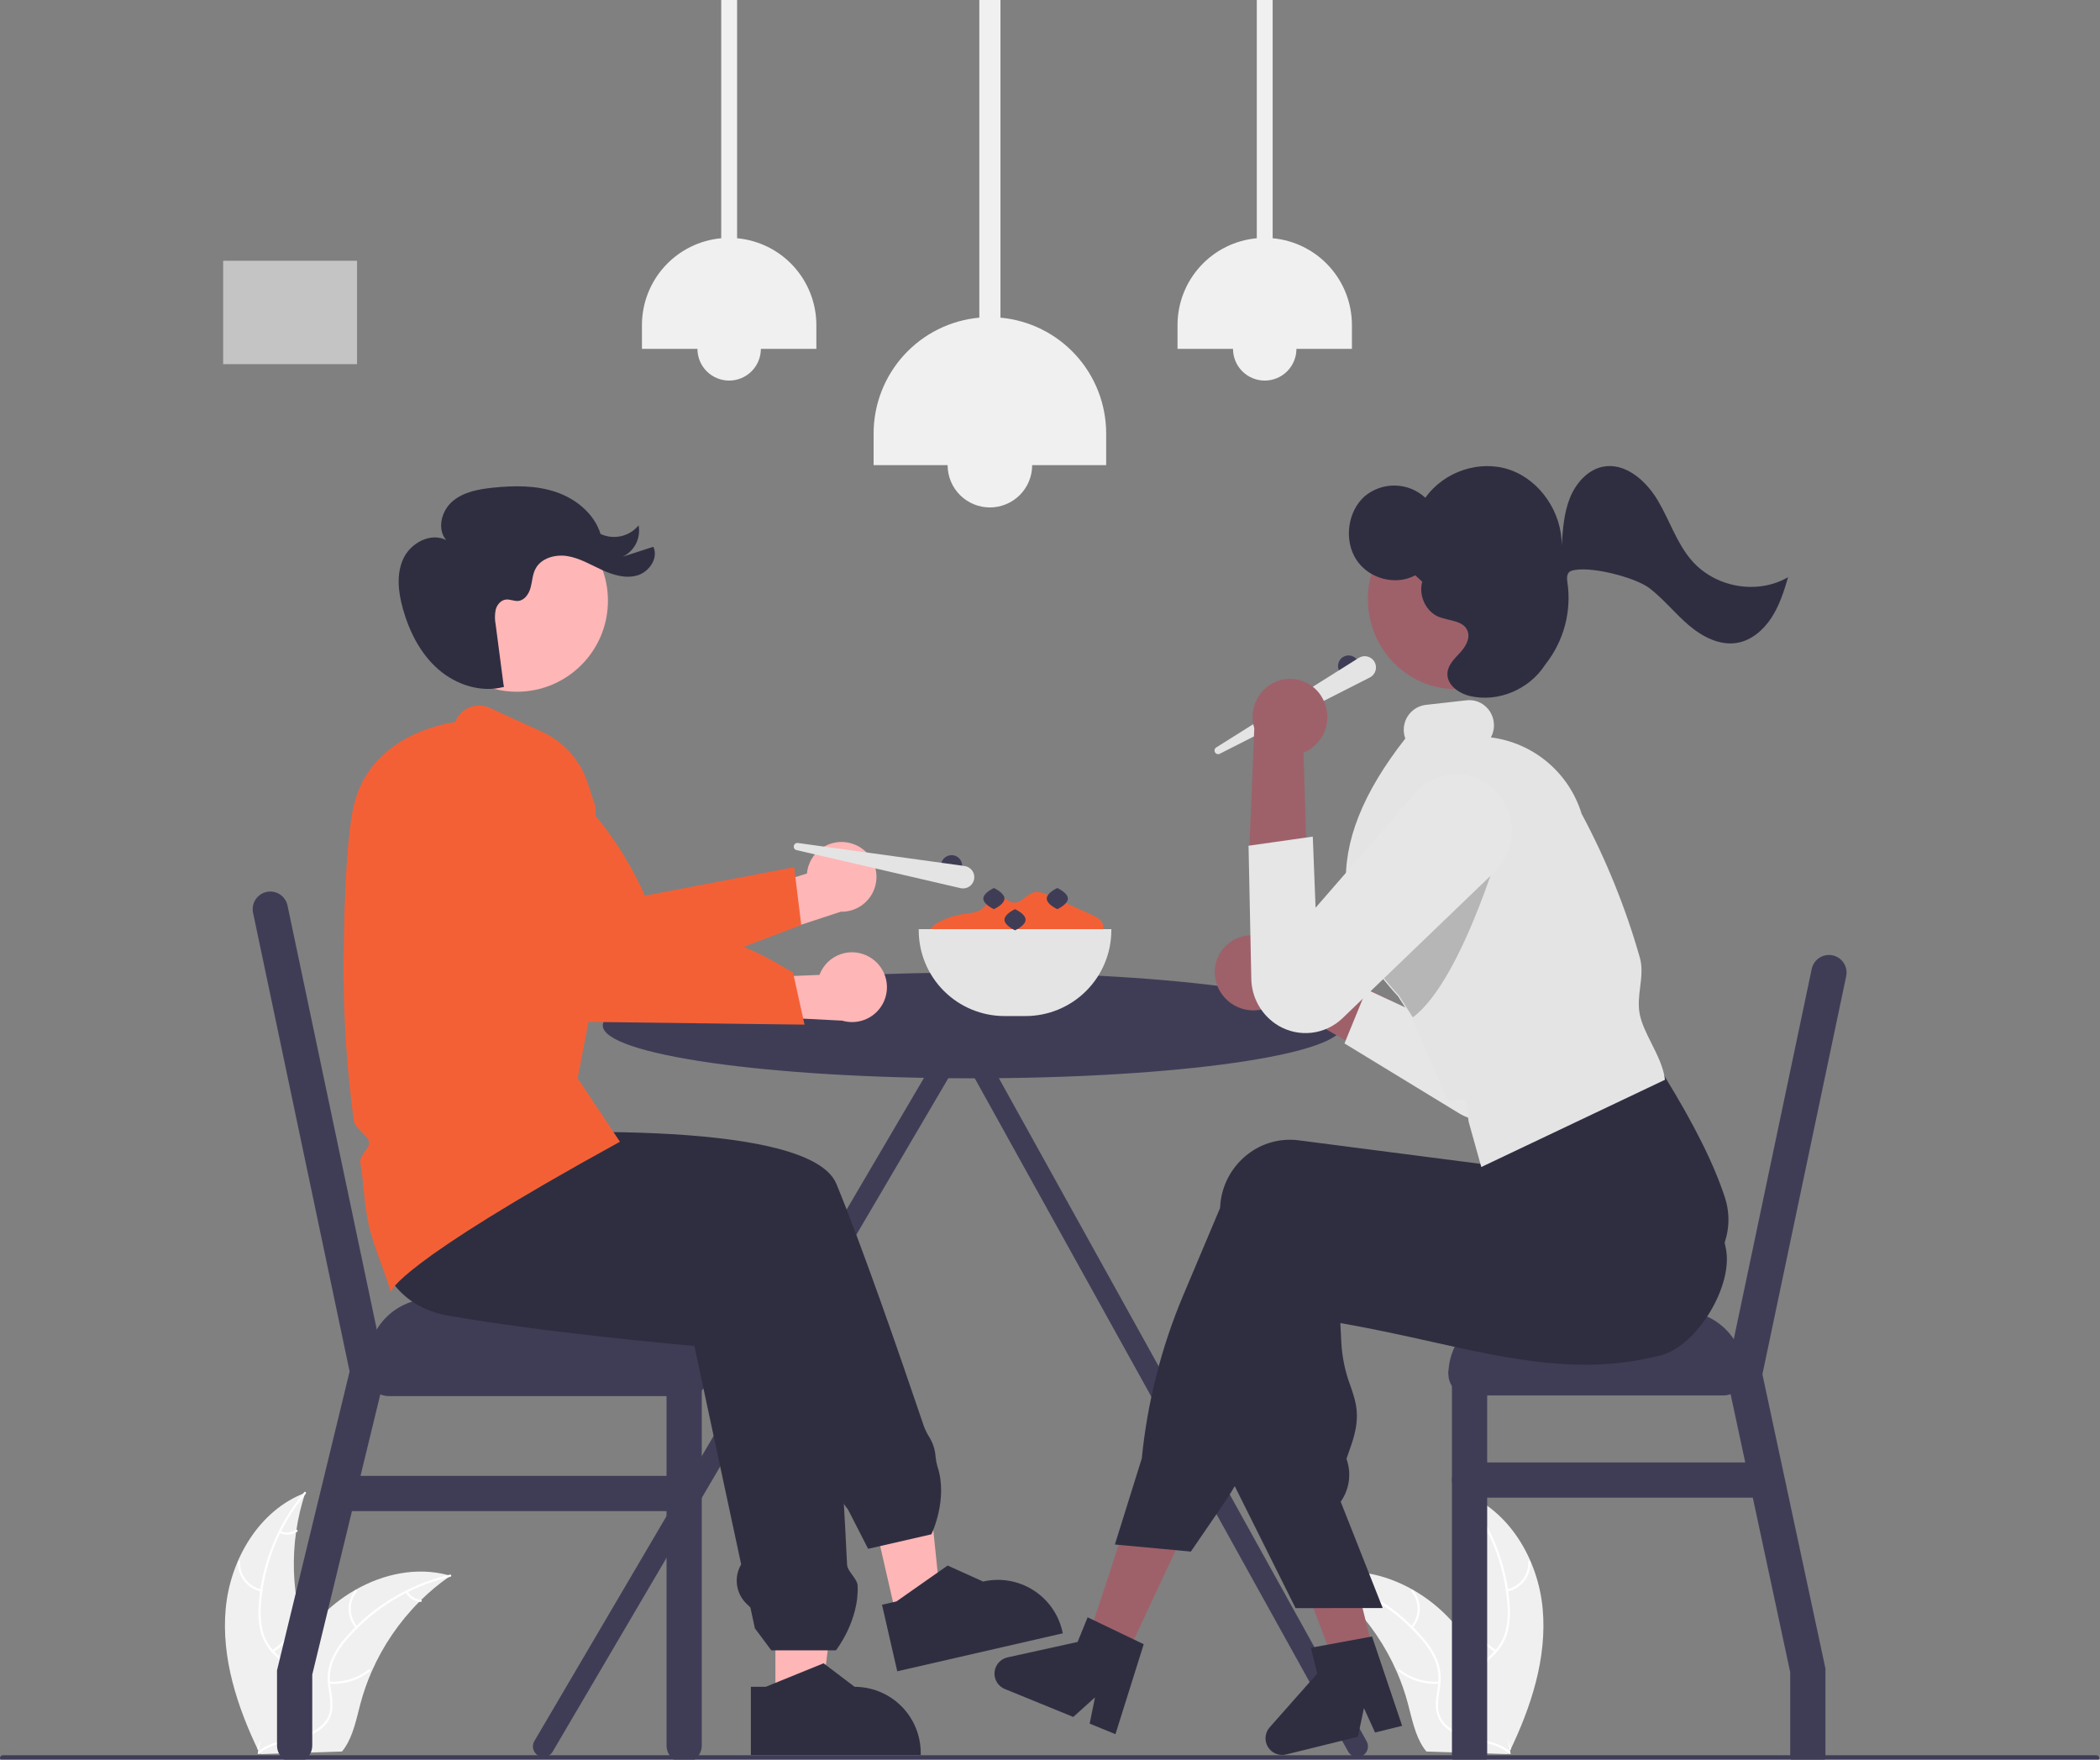 <svg width="894" height="749" viewBox="0 0 894 749" fill="none" xmlns="http://www.w3.org/2000/svg">
<rect x="0" y="0" width="894" height="749" fill="#808080" stroke="none"/>
<g clip-path="url(#clip0_27_1448)">
<path d="M581.759 741.149L414.346 439.311C414.299 438.573 414.07 437.857 413.68 437.228C413.291 436.599 412.752 436.075 412.112 435.704C411.377 435.283 410.538 435.081 409.693 435.12C409.666 435.118 409.639 435.119 409.612 435.118C409.584 435.119 409.557 435.118 409.53 435.12C408.385 435.066 407.263 435.457 406.4 436.212C405.536 436.966 404.998 438.025 404.897 439.167L227.465 741.149C227.169 741.661 226.977 742.226 226.899 742.812C226.822 743.398 226.861 743.993 227.014 744.565C227.166 745.136 227.43 745.671 227.79 746.14C228.15 746.609 228.598 747.003 229.11 747.298C229.622 747.594 230.187 747.785 230.774 747.863C231.36 747.94 231.955 747.901 232.526 747.747C233.097 747.594 233.632 747.33 234.101 746.97C234.57 746.61 234.963 746.161 235.259 745.649L409.492 449.113L573.965 745.649C574.26 746.161 574.653 746.61 575.122 746.97C575.591 747.33 576.126 747.594 576.697 747.747C577.268 747.901 577.864 747.94 578.45 747.863C579.036 747.785 579.601 747.594 580.113 747.298C580.625 747.003 581.073 746.609 581.433 746.14C581.793 745.671 582.057 745.136 582.21 744.565C582.363 743.993 582.401 743.398 582.324 742.812C582.247 742.226 582.054 741.661 581.759 741.149Z" fill="#3F3D56"/>
<path d="M381.871 689.362L400.794 685.02L393.053 609.967L365.125 616.374L381.871 689.362Z" fill="#FFB6B6"/>
<path d="M396.501 653.105L369.572 659.282L360.961 642.455L360.474 641.859C356.654 637.17 354.534 631.327 354.459 625.28L332.076 566.073L330.246 565.203C328.83 564.53 327.574 563.562 326.562 562.364C325.55 561.167 324.805 559.767 324.377 558.259C323.949 556.751 323.848 555.169 324.08 553.618C324.312 552.068 324.872 550.584 325.723 549.267L323.353 543L256.491 543.123L256.425 543.104L174.319 520.072L182.94 468.681L206.036 483.209C213.647 482.715 344.016 474.711 356.06 503.928C366.785 529.945 382.24 574.395 393.317 607.102C393.869 608.57 394.556 609.984 395.368 611.327C397.091 613.981 398.102 617.034 398.304 620.191C398.435 621.565 398.697 622.924 399.087 624.247C403.691 638.01 396.677 652.742 396.606 652.889L396.501 653.105Z" fill="#2F2E41"/>
<path d="M375.478 683.086L381.631 681.675L403.41 666.396L418.524 673.21L418.526 673.21C425.801 671.541 433.442 672.831 439.766 676.795C446.091 680.759 450.582 687.073 452.251 694.349L452.456 695.24L381.977 711.41L375.478 683.086Z" fill="#2F2E41"/>
<path d="M96.085 684.772C98.009 663.831 110.275 642.865 129.949 635.438C122.794 657.159 123.552 680.71 132.09 701.925C135.412 710.095 139.958 718.836 137.35 727.261C135.728 732.504 131.479 736.611 126.667 739.249C121.854 741.886 116.463 743.243 111.139 744.574L110.112 745.48C100.984 726.536 94.161 705.713 96.085 684.772Z" fill="#F0F0F0"/>
<path d="M130.159 635.826C118.992 649.178 112.316 665.709 111.079 683.071C110.746 686.804 111.004 690.566 111.843 694.219C112.775 697.751 114.636 700.969 117.232 703.538C119.604 705.982 122.314 708.208 124.051 711.186C124.918 712.724 125.45 714.428 125.612 716.185C125.774 717.943 125.562 719.715 124.991 721.386C123.677 725.584 120.932 729.061 118.13 732.367C115.019 736.038 111.729 739.801 110.51 744.574C110.362 745.153 109.473 744.89 109.621 744.312C111.742 736.008 119.579 731.077 123.15 723.544C124.816 720.029 125.433 715.99 123.65 712.394C122.09 709.248 119.298 706.951 116.874 704.497C114.305 702.028 112.379 698.967 111.265 695.581C110.243 691.983 109.841 688.237 110.075 684.504C110.47 676.091 112.184 667.793 115.156 659.912C118.499 650.9 123.358 642.525 129.524 635.151C129.906 634.695 130.539 635.373 130.159 635.826L130.159 635.826Z" fill="white"/>
<path d="M111.148 677.457C108.263 676.854 105.687 675.245 103.878 672.918C102.07 670.591 101.148 667.697 101.277 664.752C101.284 664.632 101.336 664.519 101.424 664.437C101.512 664.356 101.628 664.311 101.749 664.313C101.869 664.315 101.983 664.364 102.068 664.449C102.153 664.534 102.202 664.649 102.204 664.769C102.079 667.51 102.938 670.206 104.626 672.37C106.315 674.534 108.721 676.023 111.41 676.568C111.994 676.688 111.729 677.576 111.148 677.457H111.148Z" fill="white"/>
<path d="M115.866 702.457C120.936 699.204 124.595 694.159 126.111 688.329C126.261 687.751 127.15 688.014 127 688.591C125.411 694.655 121.593 699.897 116.309 703.271C115.805 703.592 115.364 702.776 115.866 702.457H115.866Z" fill="white"/>
<path d="M119.386 651.75C120.454 652.216 121.62 652.409 122.781 652.313C123.942 652.216 125.061 651.833 126.037 651.198C126.536 650.87 126.976 651.686 126.48 652.012C125.398 652.709 124.162 653.13 122.88 653.24C121.598 653.349 120.308 653.143 119.124 652.639C119.008 652.601 118.912 652.52 118.854 652.413C118.795 652.306 118.78 652.181 118.811 652.063C118.846 651.946 118.926 651.847 119.034 651.788C119.142 651.729 119.268 651.716 119.386 651.75H119.386Z" fill="white"/>
<path d="M191.779 670.745C191.473 670.958 191.167 671.172 190.861 671.393C186.76 674.282 182.901 677.5 179.321 681.014C179.04 681.282 178.759 681.557 178.486 681.832C169.952 690.39 163.081 700.459 158.223 711.526C156.294 715.932 154.702 720.478 153.463 725.125C151.752 731.542 150.407 738.637 146.782 743.958C146.41 744.517 146.003 745.053 145.565 745.562L111.298 746.663C111.218 746.626 111.139 746.598 111.06 746.561L109.694 746.668C109.741 746.423 109.795 746.171 109.842 745.927C109.869 745.785 109.903 745.643 109.93 745.502C109.95 745.407 109.971 745.313 109.984 745.226C109.991 745.195 109.998 745.163 110.004 745.139C110.017 745.053 110.038 744.974 110.052 744.895C110.351 743.485 110.66 742.074 110.98 740.663C110.98 740.655 110.98 740.655 110.987 740.647C113.322 729.87 116.926 719.409 121.726 709.482C121.873 709.187 122.019 708.885 122.182 708.591C124.411 704.193 126.995 699.985 129.91 696.008C131.513 693.836 133.224 691.746 135.038 689.747C139.736 684.59 145.215 680.204 151.275 676.75C163.357 669.866 177.506 666.923 190.769 670.465C191.108 670.555 191.44 670.646 191.779 670.745Z" fill="#F0F0F0"/>
<path d="M191.716 671.182C174.761 675.12 159.478 684.299 148.037 697.417C145.524 700.197 143.464 703.356 141.935 706.778C140.553 710.159 140.101 713.848 140.627 717.463C141.05 720.843 141.874 724.252 141.468 727.676C141.234 729.425 140.633 731.106 139.704 732.607C138.775 734.108 137.539 735.395 136.077 736.385C132.5 738.946 128.216 740.069 123.988 741.022C119.293 742.08 114.401 743.104 110.553 746.181C110.087 746.554 109.536 745.809 110.001 745.436C116.695 740.083 125.921 740.865 133.308 737C136.754 735.197 139.679 732.344 140.42 728.398C141.068 724.948 140.222 721.432 139.764 718.013C139.199 714.495 139.505 710.891 140.654 707.518C142.004 704.029 143.938 700.796 146.373 697.957C151.753 691.477 158.118 685.884 165.236 681.381C173.331 676.197 182.252 672.436 191.615 670.261C192.195 670.126 192.292 671.049 191.716 671.182V671.182Z" fill="white"/>
<path d="M151.472 692.976C149.532 690.758 148.443 687.922 148.401 684.975C148.358 682.029 149.365 679.163 151.24 676.889C151.621 676.431 152.352 677.001 151.97 677.461C150.22 679.574 149.283 682.244 149.328 684.988C149.373 687.732 150.398 690.37 152.217 692.425C152.611 692.872 151.865 693.421 151.472 692.977V692.976Z" fill="white"/>
<path d="M140.187 715.777C146.195 716.233 152.153 714.408 156.874 710.665C157.342 710.294 157.893 711.039 157.426 711.41C152.506 715.295 146.301 717.182 140.051 716.694C139.455 716.647 139.595 715.731 140.187 715.777V715.777Z" fill="white"/>
<path d="M173.528 677.41C174.099 678.425 174.914 679.282 175.899 679.904C176.884 680.526 178.008 680.893 179.17 680.973C179.766 681.013 179.626 681.929 179.034 681.89C177.75 681.796 176.51 681.388 175.42 680.703C174.33 680.019 173.425 679.077 172.783 677.962C172.714 677.862 172.685 677.739 172.703 677.619C172.721 677.499 172.784 677.389 172.879 677.314C172.978 677.241 173.102 677.211 173.223 677.229C173.345 677.247 173.454 677.312 173.528 677.41H173.528Z" fill="white"/>
<path d="M656.735 684.772C654.811 663.831 642.545 642.865 622.871 635.438C630.026 657.159 629.268 680.71 620.731 701.925C617.408 710.095 612.863 718.836 615.47 727.261C617.093 732.504 621.341 736.611 626.154 739.249C630.966 741.886 636.357 743.243 641.681 744.574L642.708 745.48C651.837 726.536 658.659 705.713 656.735 684.772Z" fill="#F0F0F0"/>
<path d="M622.661 635.826C633.828 649.178 640.505 665.709 641.742 683.071C642.074 686.804 641.817 690.566 640.978 694.219C640.046 697.751 638.185 700.969 635.588 703.538C633.216 705.982 630.506 708.208 628.769 711.186C627.902 712.724 627.371 714.428 627.209 716.185C627.047 717.943 627.258 719.715 627.829 721.386C629.143 725.584 631.888 729.061 634.69 732.367C637.802 736.038 641.091 739.801 642.311 744.574C642.459 745.153 643.347 744.89 643.2 744.312C641.078 736.008 633.241 731.077 629.67 723.544C628.004 720.029 627.387 715.99 629.17 712.394C630.73 709.248 633.523 706.951 635.946 704.497C638.516 702.028 640.441 698.967 641.555 695.581C642.577 691.983 642.98 688.237 642.745 684.504C642.351 676.091 640.636 667.793 637.664 659.912C634.322 650.9 629.462 642.525 623.296 635.151C622.914 634.695 622.282 635.373 622.661 635.826L622.661 635.826Z" fill="white"/>
<path d="M641.672 677.457C644.557 676.854 647.134 675.245 648.942 672.918C650.75 670.591 651.672 667.696 651.543 664.752C651.537 664.632 651.484 664.519 651.396 664.437C651.308 664.355 651.192 664.311 651.072 664.313C650.951 664.315 650.837 664.364 650.752 664.449C650.667 664.534 650.618 664.648 650.616 664.769C650.741 667.51 649.882 670.206 648.194 672.37C646.506 674.534 644.1 676.023 641.41 676.568C640.826 676.688 641.091 677.576 641.672 677.457Z" fill="white"/>
<path d="M636.955 702.457C631.884 699.204 628.225 694.159 626.709 688.329C626.559 687.751 625.67 688.014 625.82 688.591C627.409 694.655 631.227 699.897 636.512 703.271C637.015 703.592 637.456 702.776 636.955 702.457H636.955Z" fill="white"/>
<path d="M633.434 651.75C632.366 652.216 631.2 652.409 630.039 652.313C628.878 652.216 627.76 651.833 626.783 651.198C626.284 650.87 625.844 651.686 626.34 652.012C627.422 652.709 628.658 653.13 629.94 653.24C631.223 653.349 632.512 653.143 633.696 652.639C633.812 652.601 633.909 652.52 633.967 652.413C634.025 652.306 634.04 652.181 634.01 652.063C633.974 651.946 633.894 651.847 633.786 651.788C633.678 651.729 633.552 651.716 633.434 651.75H633.434Z" fill="white"/>
<path d="M561.041 670.745C561.347 670.958 561.653 671.172 561.96 671.393C566.06 674.282 569.92 677.5 573.499 681.014C573.78 681.282 574.061 681.557 574.334 681.832C582.868 690.39 589.739 700.459 594.597 711.526C596.527 715.932 598.118 720.478 599.357 725.125C601.069 731.542 602.414 738.637 606.039 743.958C606.411 744.517 606.817 745.053 607.255 745.562L641.523 746.663C641.602 746.626 641.681 746.598 641.761 746.561L643.127 746.668C643.08 746.423 643.025 746.171 642.978 745.927C642.951 745.785 642.917 745.643 642.89 745.502C642.87 745.407 642.849 745.313 642.836 745.226C642.83 745.195 642.823 745.163 642.816 745.139C642.803 745.053 642.782 744.974 642.769 744.895C642.47 743.485 642.16 742.074 641.84 740.663C641.841 740.655 641.841 740.655 641.833 740.647C639.499 729.87 635.894 719.409 631.095 709.482C630.948 709.187 630.801 708.885 630.638 708.591C628.409 704.193 625.825 699.985 622.911 696.008C621.308 693.836 619.596 691.746 617.782 689.747C613.085 684.59 607.605 680.204 601.545 676.75C589.463 669.866 575.314 666.923 562.052 670.465C561.712 670.555 561.381 670.646 561.041 670.745Z" fill="#F0F0F0"/>
<path d="M561.104 671.182C578.059 675.12 593.343 684.299 604.784 697.417C607.297 700.197 609.356 703.356 610.885 706.778C612.267 710.159 612.719 713.848 612.193 717.463C611.77 720.843 610.946 724.252 611.353 727.676C611.587 729.425 612.188 731.106 613.117 732.607C614.046 734.108 615.281 735.395 616.743 736.385C620.32 738.946 624.605 740.069 628.833 741.022C633.527 742.08 638.42 743.104 642.267 746.181C642.733 746.554 643.284 745.809 642.819 745.436C636.125 740.083 626.899 740.865 619.513 737C616.066 735.197 613.142 732.344 612.4 728.398C611.752 724.948 612.598 721.432 613.056 718.013C613.621 714.495 613.316 710.891 612.167 707.518C610.816 704.029 608.882 700.796 606.447 697.957C601.067 691.477 594.702 685.883 587.585 681.381C579.49 676.197 570.568 672.436 561.205 670.261C560.625 670.126 560.528 671.049 561.104 671.182V671.182Z" fill="white"/>
<path d="M601.348 692.976C603.289 690.758 604.377 687.922 604.42 684.975C604.462 682.029 603.456 679.163 601.58 676.889C601.199 676.431 600.468 677.001 600.85 677.461C602.6 679.574 603.538 682.244 603.493 684.988C603.447 687.732 602.423 690.37 600.604 692.425C600.209 692.872 600.956 693.421 601.348 692.977V692.976Z" fill="white"/>
<path d="M612.633 715.777C606.626 716.233 600.667 714.408 595.946 710.665C595.479 710.294 594.927 711.039 595.394 711.41C600.315 715.295 606.519 717.182 612.769 716.694C613.365 716.647 613.226 715.731 612.633 715.777V715.777Z" fill="white"/>
<path d="M579.293 677.41C578.721 678.425 577.906 679.282 576.921 679.904C575.936 680.526 574.812 680.893 573.65 680.973C573.054 681.013 573.194 681.929 573.786 681.89C575.07 681.796 576.311 681.388 577.4 680.703C578.49 680.019 579.395 679.077 580.037 677.962C580.107 677.862 580.135 677.739 580.117 677.619C580.1 677.499 580.036 677.389 579.941 677.314C579.842 677.241 579.719 677.211 579.597 677.229C579.476 677.247 579.366 677.312 579.293 677.41H579.293Z" fill="white"/>
<path d="M893.68 748.34C893.679 748.655 893.554 748.957 893.331 749.18C893.108 749.403 892.806 749.529 892.49 749.53H1.19C0.875 749.53 0.572 749.405 0.349 749.181C0.126 748.958 0 748.656 0 748.34C0 748.024 0.126 747.722 0.349 747.498C0.572 747.275 0.875 747.15 1.19 747.15H892.49C892.806 747.151 893.108 747.276 893.331 747.499C893.554 747.722 893.679 748.025 893.68 748.34Z" fill="#3F3D56"/>
<path d="M574.112 288C576.597 288 578.612 285.985 578.612 283.5C578.612 281.015 576.597 279 574.112 279C571.626 279 569.612 281.015 569.612 283.5C569.612 285.985 571.626 288 574.112 288Z" fill="#3F3D56"/>
<path d="M517.763 318.162L578.43 280.048C578.979 279.703 579.592 279.473 580.232 279.371C580.872 279.27 581.526 279.3 582.154 279.458C582.783 279.617 583.373 279.901 583.888 280.294C584.404 280.687 584.834 281.18 585.154 281.744C585.474 282.308 585.676 282.93 585.748 283.575C585.82 284.219 585.761 284.871 585.574 285.491C585.387 286.112 585.076 286.688 584.66 287.185C584.245 287.683 583.732 288.09 583.154 288.384L519.286 320.849C518.931 321.029 518.521 321.066 518.14 320.951C517.759 320.836 517.437 320.579 517.241 320.233C517.044 319.887 516.989 319.479 517.087 319.093C517.184 318.707 517.426 318.374 517.763 318.162V318.162Z" fill="#E4E4E4"/>
<path d="M396.053 400.232C395.575 399.521 395.325 398.682 395.338 397.826C395.35 396.97 395.623 396.138 396.122 395.441C397.149 394.067 398.515 392.983 400.088 392.296C403.334 390.644 406.831 389.539 410.437 389.026C413.177 388.637 416.168 388.513 418.294 386.74C420.405 384.979 421.583 381.686 424.318 381.412C426.964 381.146 428.997 384.041 431.649 384.221C434.919 384.442 437.059 380.616 440.241 379.831C442.37 379.306 444.56 380.233 446.557 381.139L458.544 386.577L464.689 389.365C466.835 390.338 469.255 391.65 469.66 393.971C470.217 397.161 466.67 399.412 463.636 400.544C441.976 408.538 418.174 408.541 396.511 400.553" fill="#F46036"/>
<path d="M414.112 459C501.096 459 571.612 448.926 571.612 436.5C571.612 424.074 501.096 414 414.112 414C327.127 414 256.612 424.074 256.612 436.5C256.612 448.926 327.127 459 414.112 459Z" fill="#3F3D56"/>
<path d="M733.612 576H625.612C620.641 576 616.612 580.029 616.612 585C616.612 589.971 620.641 594 625.612 594H733.612C738.582 594 742.612 589.971 742.612 585C742.612 580.029 738.582 576 733.612 576Z" fill="#3F3D56"/>
<path d="M785.951 415.54L750.282 584.99L759.572 628.36L777.112 710.21V747C777.113 747.05 777.11 747.1 777.102 747.15C777.096 747.963 776.946 748.769 776.661 749.53H762.562C762.277 748.769 762.128 747.963 762.121 747.15C762.113 747.1 762.11 747.05 762.112 747V711.79L746.192 637.5L742.971 622.5L736.741 593.43L734.942 585.01V585L736.721 576.56L738.092 570.05L771.272 412.46C771.473 411.495 771.863 410.58 772.418 409.766C772.974 408.952 773.684 408.255 774.509 407.716C775.334 407.177 776.257 406.805 777.225 406.623C778.194 406.44 779.189 406.451 780.153 406.653C781.118 406.855 782.033 407.246 782.846 407.802C783.66 408.358 784.356 409.069 784.894 409.895C785.433 410.72 785.803 411.643 785.985 412.612C786.166 413.581 786.155 414.576 785.951 415.54L785.951 415.54Z" fill="#3F3D56"/>
<path d="M633.112 585V747C633.113 747.05 633.11 747.1 633.102 747.15C633.096 747.963 632.947 748.769 632.661 749.53H618.562C618.277 748.769 618.128 747.963 618.121 747.15C618.113 747.1 618.11 747.05 618.112 747V585C618.112 583.011 618.902 581.103 620.308 579.697C621.715 578.29 623.622 577.5 625.612 577.5C627.601 577.5 629.508 578.29 630.915 579.697C632.321 581.103 633.112 583.011 633.112 585Z" fill="#3F3D56"/>
<path d="M643.612 558H715.612C722.772 558 729.64 560.845 734.703 565.908C739.767 570.972 742.612 577.839 742.612 585H616.612C616.612 577.839 619.456 570.972 624.52 565.908C629.583 560.845 636.451 558 643.612 558Z" fill="#3F3D56"/>
<path d="M751.612 637.5H625.612C623.623 637.5 621.715 636.71 620.308 635.303C618.902 633.897 618.112 631.989 618.112 630C618.112 628.011 618.902 626.103 620.308 624.697C621.715 623.29 623.623 622.5 625.612 622.5H751.612C753.601 622.5 755.508 623.29 756.915 624.697C758.321 626.103 759.112 628.011 759.112 630C759.112 631.989 758.321 633.897 756.915 635.303C755.508 636.71 753.601 637.5 751.612 637.5Z" fill="#3F3D56"/>
<path d="M165.521 594.273H292.612C297.582 594.273 301.612 590.243 301.612 585.273V582.545C301.612 577.575 297.582 573.545 292.612 573.545H165.521C160.55 573.545 156.521 577.575 156.521 582.545V585.273C156.521 590.243 160.55 594.273 165.521 594.273Z" fill="#3F3D56"/>
<path d="M164.212 584.03L161.911 593.51L153.471 628.23L149.832 643.23L132.931 712.81V743C132.936 744.478 132.497 745.924 131.672 747.15C131.023 748.142 130.14 748.959 129.102 749.53H121.762C120.723 748.959 119.841 748.142 119.192 747.15C118.366 745.924 117.927 744.478 117.931 743V711.01L136.712 633.71L148.832 583.79L107.732 388.54C107.528 387.576 107.517 386.582 107.698 385.614C107.879 384.646 108.249 383.723 108.787 382.898C109.325 382.073 110.021 381.362 110.834 380.806C111.647 380.25 112.561 379.86 113.525 379.657C114.489 379.455 115.483 379.444 116.451 379.627C117.419 379.809 118.342 380.18 119.166 380.719C119.99 381.258 120.701 381.954 121.256 382.767C121.811 383.581 122.2 384.496 122.402 385.46L160.392 565.89L162.142 574.21L164.181 583.91L164.212 584.03Z" fill="#3F3D56"/>
<path d="M298.752 583.91V743C298.756 744.478 298.317 745.924 297.491 747.15C296.843 748.142 295.96 748.959 294.922 749.53H287.572C286.538 748.956 285.659 748.139 285.012 747.15C284.186 745.924 283.747 744.478 283.752 743V583.91C283.752 581.921 284.542 580.013 285.948 578.607C287.355 577.2 289.263 576.41 291.252 576.41C293.241 576.41 295.149 577.2 296.555 578.607C297.962 580.013 298.752 581.921 298.752 583.91Z" fill="#3F3D56"/>
<path d="M301.612 583.909H156.521V579.818C156.521 576.273 157.219 572.762 158.576 569.486C159.933 566.21 161.922 563.233 164.429 560.726C166.936 558.219 169.912 556.23 173.188 554.873C176.464 553.517 179.975 552.818 183.521 552.818H274.612C281.773 552.818 288.64 555.663 293.704 560.726C298.767 565.79 301.612 572.657 301.612 579.818V583.909H301.612Z" fill="#3F3D56"/>
<path d="M291.248 643.227H146.157C144.168 643.227 142.26 642.437 140.854 641.03C139.447 639.624 138.657 637.716 138.657 635.727C138.657 633.738 139.447 631.83 140.854 630.424C142.26 629.017 144.168 628.227 146.157 628.227H291.248C293.237 628.227 295.145 629.017 296.551 630.424C297.958 631.83 298.748 633.738 298.748 635.727C298.748 637.716 297.958 639.624 296.551 641.03C295.145 642.437 293.237 643.227 291.248 643.227Z" fill="#3F3D56"/>
<path d="M477.713 708.651L461.95 701.112L483.603 635.223L506.869 646.349L477.713 708.651Z" fill="#9E616A"/>
<path d="M584.542 702.683L567.592 706.865L543.033 642.018L568.051 635.845L584.542 702.683Z" fill="#9E616A"/>
<path d="M519.575 422.267C521.823 425.919 525.41 428.547 529.569 429.59C533.729 430.634 538.131 430.01 541.837 427.852C542.582 427.401 543.289 426.889 543.949 426.321L593.786 454.921L591.621 425.563L544.627 402.905C542.07 400.336 538.733 398.689 535.139 398.221C531.545 397.753 527.897 398.49 524.768 400.318C522.966 401.4 521.399 402.832 520.158 404.528C518.918 406.225 518.03 408.153 517.546 410.198C517.062 412.244 516.992 414.365 517.341 416.438C517.689 418.511 518.449 420.493 519.575 422.267Z" fill="#9E616A"/>
<path d="M572.36 444.152L581.169 449.52L620.733 473.646C623.332 475.272 626.226 476.37 629.249 476.877C632.272 477.384 635.366 477.29 638.353 476.601C641.34 475.911 644.162 474.64 646.657 472.859C649.152 471.078 651.272 468.823 652.895 466.223C655.825 461.396 656.861 455.656 655.805 450.11L638.22 362.257C637.57 358.809 636.184 355.541 634.155 352.677C632.126 349.814 629.503 347.422 626.465 345.665C623.426 343.909 620.045 342.829 616.551 342.5C613.057 342.171 609.533 342.6 606.22 343.759C600.652 345.715 596.038 349.72 593.318 354.958C590.597 360.196 589.974 366.273 591.576 371.954L609.963 434.301L581.778 421.161L572.36 444.152Z" fill="#E6E6E6"/>
<path d="M551.531 684.51L524.407 630.111L524.41 629.987L527.088 530.21C527.122 529.323 527.194 528.432 527.302 527.555C527.775 523.554 529.04 519.688 531.022 516.181C533.005 512.674 535.666 509.597 538.85 507.129C541.9 504.743 545.394 502.988 549.129 501.967C552.863 500.945 556.764 500.678 560.604 501.18L638.164 511.217L640.854 500.218L641.354 500.036L715.669 472.8L716.097 473.498C725.83 489.334 732.634 520.967 734.487 530.285L734.514 530.419C734.553 530.616 734.576 530.735 734.584 530.77C738.41 546.67 722.603 573.011 706.855 576.97C673.685 585.424 644.02 578.83 609.67 571.192C597.352 568.452 584.623 565.621 570.601 563.173L571.017 571.426C571.359 577.778 572.679 584.039 574.93 589.988C577.43 597.311 579.405 603.094 575.229 615.153L573.209 620.987C574.256 623.883 574.617 626.983 574.262 630.042C573.907 633.101 572.847 636.036 571.164 638.616L570.758 639.236L588.645 684.5L551.531 684.51Z" fill="#2F2E41"/>
<path d="M506.965 660.453L474.62 657.447L486.079 620.8C488.444 596.871 494.403 573.435 503.754 551.283L519.384 514.241C519.42 513.416 519.49 512.587 519.59 511.774C520.063 507.773 521.328 503.907 523.31 500.4C525.293 496.893 527.954 493.816 531.138 491.349C534.188 488.963 537.682 487.209 541.417 486.188C545.152 485.167 549.052 484.899 552.892 485.4L630.337 495.422L633.71 467.111L708.045 457.164L708.385 457.718C721.378 478.858 729.627 495.408 734.344 509.801C734.581 510.535 734.792 511.284 734.971 512.03C738.823 528.039 729.208 544.269 713.537 548.209C673.602 558.391 625.58 558.108 562.441 547.315L531.884 620.035C528.963 626.981 525.347 633.613 521.091 639.831L506.965 660.453Z" fill="#2F2E41"/>
<path d="M619.789 293.339C640.482 293.339 657.257 276.191 657.257 255.037C657.257 233.883 640.482 216.734 619.789 216.734C599.097 216.734 582.322 233.883 582.322 255.037C582.322 276.191 599.097 293.339 619.789 293.339Z" fill="#9E616A"/>
<path d="M630.608 496.759L625.232 477.5L623.91 468L616.183 468.258L601.018 433.254L595.128 424.024C593.927 422.76 592.839 421.543 591.864 420.376C585.726 413.439 580.805 405.515 577.308 396.938C574.858 390.776 573.419 384.259 573.048 377.638C571.948 358.08 580.193 337.388 598.253 314.383C597.957 313.569 597.76 312.722 597.665 311.861C597.342 309.066 598.136 306.257 599.873 304.045C601.611 301.832 604.152 300.395 606.943 300.047L624.363 298.091C625.717 297.937 627.089 298.055 628.397 298.436C629.706 298.818 630.926 299.456 631.986 300.313C633.092 301.2 634.011 302.299 634.689 303.544C635.367 304.79 635.79 306.158 635.934 307.569C636.167 309.751 635.738 311.953 634.702 313.888C643.581 315.015 651.946 318.68 658.795 324.443C665.643 330.205 670.684 337.821 673.312 346.377C683.735 365.835 692.043 386.354 698.093 407.583C699.285 411.741 698.754 416.025 698.241 420.168C697.766 423.996 697.276 427.953 698.101 431.897C698.94 435.909 700.958 439.934 703.095 444.194C705.542 449.074 708.073 454.12 708.757 459.264L708.805 459.625L630.608 496.759Z" fill="#E4E4E4"/>
<path opacity="0.2" d="M577.771 396.749C581.253 405.276 586.146 413.155 592.247 420.055C593.292 421.302 594.395 422.528 595.55 423.756L601.477 433.055C623.325 416.679 641.027 352.198 641.027 352.198L616.376 347.402L577.771 396.749Z" fill="black"/>
<path d="M562.847 296.917C565.006 300.625 565.632 305.029 564.594 309.192C563.555 313.355 560.933 316.948 557.285 319.207C556.536 319.655 555.752 320.039 554.94 320.357L556.685 377.792L531.813 362.135L533.969 309.994C532.911 306.525 533.031 302.802 534.31 299.408C535.59 296.014 537.958 293.139 541.043 291.231C542.841 290.144 544.838 289.428 546.916 289.126C548.995 288.823 551.113 288.941 553.146 289.471C555.178 290.001 557.084 290.933 558.75 292.212C560.417 293.491 561.81 295.091 562.847 296.917Z" fill="#9E616A"/>
<path d="M558.871 356.112L531.519 360.002L532.695 416.643C532.763 420.684 533.863 424.64 535.891 428.136C537.919 431.631 540.807 434.55 544.281 436.615C548.525 439.112 553.465 440.162 558.358 439.607C563.25 439.051 567.83 436.921 571.406 433.536L635.981 371.424C640.524 367.114 643.244 361.226 643.579 354.973C643.915 348.719 641.841 342.575 637.785 337.803C635.778 335.427 633.314 333.479 630.54 332.074C627.765 330.668 624.736 329.835 621.634 329.622C618.531 329.41 615.417 329.823 612.477 330.837C609.536 331.851 606.83 333.445 604.518 335.525C603.879 336.096 603.272 336.7 602.699 337.336L560.06 386.389L558.871 356.112Z" fill="#E6E6E6"/>
<path d="M330.104 725.568L349.518 725.567L358.754 650.683L330.101 650.684L330.104 725.568Z" fill="#FFB6B6"/>
<path d="M220.061 294.451C241.461 294.451 258.809 277.103 258.809 255.703C258.809 234.302 241.461 216.954 220.061 216.954C198.661 216.954 181.312 234.302 181.312 255.703C181.312 277.103 198.661 294.451 220.061 294.451Z" fill="#FFB6B6"/>
<path d="M355.854 702.5H328.362L321.353 693.105L319.456 684.253L317.823 682.673C315.608 680.547 314.176 677.735 313.759 674.693C313.342 671.651 313.964 668.557 315.525 665.913L295.6 572.952C290.382 572.493 231.531 567.231 190.622 559.991C180.152 558.138 171.978 553.049 166.327 544.865C152.439 524.754 158.388 492.214 158.449 491.888L158.518 491.525L158.885 491.483L254.44 480.758L254.568 480.819C257.739 482.321 332.37 517.751 344.565 529.947C350.073 535.454 362.359 568.174 365.11 602.96C365.603 609.192 363.83 615.539 362.115 621.676C360.51 627.419 358.851 633.357 359.179 638.971C359.685 647.632 360.164 656.718 360.604 665.976C360.674 667.451 361.786 668.978 362.86 670.454C363.983 671.997 365.044 673.453 365.111 674.978C365.764 689.762 356.102 702.186 356.004 702.31L355.854 702.5Z" fill="#2F2E41"/>
<path d="M362.114 358.909C360.033 358.34 357.852 358.234 355.725 358.599C353.598 358.964 351.577 359.791 349.804 361.021C348.032 362.252 346.55 363.856 345.465 365.721C344.379 367.586 343.716 369.667 343.521 371.816L311.326 381.878L312.669 402.935L357.935 388.086C361.567 388.174 365.105 386.926 367.879 384.579C370.653 382.233 372.469 378.95 372.984 375.354C373.499 371.757 372.677 368.097 370.674 365.066C368.671 362.035 365.625 359.844 362.114 358.909V358.909Z" fill="#FFB6B6"/>
<path d="M341.108 393.753L317.046 402.86L316.43 404.054C314.955 406.916 312.404 409.074 309.337 410.055C306.27 411.035 302.94 410.758 300.078 409.282L245.993 429.753C245.993 429.753 221.84 405.582 204.644 384.012L210.505 347.964C211.862 339.6 214.747 331.557 219.016 324.238C254.282 331.971 274.526 381.27 274.526 381.27L338.084 369.143L341.108 393.753Z" fill="#F46036"/>
<path d="M214.555 292.38C204.854 295 194.159 291.517 186.589 284.909C179.019 278.302 174.283 268.94 171.554 259.269C169.556 252.186 168.608 244.324 171.762 237.675C174.916 231.026 183.403 226.54 189.951 229.899C185.911 225.193 187.929 217.409 192.647 213.383C197.365 209.357 203.843 208.203 210.013 207.572C218.967 206.656 228.216 206.553 236.737 209.454C245.257 212.355 252.999 218.697 255.666 227.294C258.389 228.562 261.456 228.891 264.387 228.229C267.317 227.568 269.946 225.953 271.86 223.638C272.354 226.297 271.957 229.044 270.732 231.455C269.507 233.867 267.521 235.807 265.083 236.976L278.138 232.743C280.383 237.495 276.449 243.377 271.418 244.899C266.387 246.421 260.956 244.758 256.182 242.559C251.408 240.36 246.782 237.58 241.596 236.723C236.41 235.865 230.319 237.532 227.92 242.208C226.664 244.658 226.598 247.527 225.869 250.181C225.14 252.836 223.292 255.588 220.548 255.805C218.814 255.943 217.116 255.019 215.387 255.208C213.244 255.442 211.603 257.384 211.032 259.463C210.601 261.582 210.596 263.766 211.016 265.887L214.333 291.235" fill="#2F2E41"/>
<path d="M166.549 549.495C166.542 549.495 166.535 549.494 166.527 549.493L166.221 549.44L166.132 549.143C165.018 545.396 163.601 541.56 162.23 537.851C160.211 532.714 158.506 527.458 157.125 522.114C156.038 517.005 155.284 511.831 154.869 506.624C154.486 502.843 154.091 498.934 153.418 495.086C153.12 493.377 154.251 491.759 155.346 490.194C156.36 488.744 157.319 487.373 157.118 486.077C156.912 484.751 155.442 483.295 154.02 481.887C152.461 480.343 150.85 478.747 150.622 477.067C147.516 454.147 146.07 431.032 146.296 407.904C146.617 375.903 148.063 354.091 150.594 343.073C157.4 313.446 188.843 308.039 193.764 307.372C194.289 305.975 195.095 304.702 196.132 303.631C197.17 302.559 198.417 301.713 199.795 301.145C201.174 300.576 202.655 300.297 204.146 300.326C205.637 300.354 207.107 300.689 208.463 301.31L230.804 311.537C235.335 313.619 239.39 316.61 242.717 320.326C246.044 324.041 248.571 328.401 250.141 333.134L253.46 343.252L255.123 411.171L245.91 459L263.91 486C167.977 538.67 166.858 549.495 166.549 549.495Z" fill="#F46036"/>
<path d="M319.657 718.022L325.969 718.022L350.613 708L363.821 718.021H363.823C371.287 718.021 378.446 720.986 383.724 726.264C389.002 731.542 391.967 738.701 391.968 746.165V747.08L319.658 747.082L319.657 718.022Z" fill="#2F2E41"/>
<path d="M370.175 407.376C368.314 406.284 366.237 405.613 364.088 405.41C361.94 405.208 359.773 405.479 357.741 406.204C355.708 406.93 353.86 408.092 352.325 409.609C350.791 411.126 349.607 412.962 348.859 414.985L315.153 416.3L310.612 432L358.529 434.453C362.012 435.485 365.753 435.204 369.043 433.662C372.333 432.12 374.943 429.425 376.379 426.088C377.814 422.75 377.976 419.002 376.832 415.553C375.689 412.105 373.321 409.195 370.175 407.376Z" fill="#FFB6B6"/>
<path d="M342.489 436.146L307.866 435.714L303.484 435.655L233.043 434.767C233.043 434.767 213.914 416.518 197.258 397.729L199.592 380.843C201.869 364.271 210.09 349.091 222.724 338.127C246.58 354.068 260.415 385.62 260.415 385.62L283.612 396C299.936 396.73 315.844 401.389 329.983 409.581L337.612 414L342.489 436.146Z" fill="#F46036"/>
<path d="M596.91 734.624L585.39 737.467L580.65 727.098L578.068 739.274L547.514 746.815C546.049 747.176 544.507 747.06 543.114 746.483C541.72 745.907 540.547 744.899 539.766 743.609C538.985 742.318 538.637 740.812 538.773 739.309C538.909 737.807 539.521 736.387 540.521 735.258L560.762 712.385L558.048 701.39L584.09 696.588L596.91 734.624Z" fill="#2F2E41"/>
<path d="M474.869 738.179L463.883 733.695L466.156 722.523L456.9 730.845L427.763 718.952C426.366 718.382 425.189 717.38 424.401 716.093C423.614 714.807 423.259 713.302 423.388 711.799C423.516 710.296 424.122 708.873 425.116 707.739C426.111 706.604 427.442 705.818 428.915 705.493L458.742 698.921L463.022 688.436L486.899 699.886L474.869 738.179Z" fill="#2F2E41"/>
<path d="M436.612 432.5H427.612C417.935 432.489 408.657 428.64 401.814 421.797C394.972 414.955 391.123 405.677 391.112 396V395.5H473.112V396C473.101 405.677 469.252 414.955 462.409 421.797C455.566 428.64 446.289 432.489 436.612 432.5Z" fill="#E4E4E4"/>
<path d="M427.612 382.5C427.612 384.985 423.112 387 423.112 387C423.112 387 418.612 384.985 418.612 382.5C418.612 380.015 423.112 378 423.112 378C423.112 378 427.612 380.015 427.612 382.5Z" fill="#3F3D56"/>
<path d="M454.612 382.5C454.612 384.985 450.112 387 450.112 387C450.112 387 445.612 384.985 445.612 382.5C445.612 380.015 450.112 378 450.112 378C450.112 378 454.612 380.015 454.612 382.5Z" fill="#3F3D56"/>
<path d="M436.612 391.5C436.612 393.985 432.112 396 432.112 396C432.112 396 427.612 393.985 427.612 391.5C427.612 389.015 432.112 387 432.112 387C432.112 387 436.612 389.015 436.612 391.5Z" fill="#3F3D56"/>
<path d="M405.112 373C407.597 373 409.612 370.985 409.612 368.5C409.612 366.015 407.597 364 405.112 364C402.626 364 400.612 366.015 400.612 368.5C400.612 370.985 402.626 373 405.112 373Z" fill="#3F3D56"/>
<path d="M339.666 358.829L410.639 368.631C411.281 368.72 411.898 368.938 412.454 369.271C413.009 369.605 413.491 370.048 413.871 370.574C414.25 371.099 414.519 371.696 414.662 372.328C414.804 372.961 414.817 373.615 414.699 374.253C414.582 374.89 414.336 375.497 413.977 376.037C413.618 376.577 413.154 377.038 412.612 377.393C412.07 377.749 411.461 377.99 410.823 378.104C410.185 378.218 409.53 378.201 408.899 378.054L339.105 361.867C338.718 361.777 338.38 361.541 338.161 361.208C337.943 360.875 337.862 360.471 337.934 360.08C338.006 359.689 338.227 359.34 338.549 359.107C338.872 358.874 339.272 358.775 339.666 358.829Z" fill="#E4E4E4"/>
<path d="M425.91 135.213V0H416.91V135.213C404.613 136.335 393.18 142.013 384.854 151.132C376.528 160.25 371.912 172.152 371.91 184.5V198H403.41C403.41 202.774 405.307 207.352 408.682 210.728C412.058 214.104 416.636 216 421.41 216C426.184 216 430.762 214.104 434.138 210.728C437.514 207.352 439.41 202.774 439.41 198H470.91V184.5C470.909 172.152 466.292 160.25 457.966 151.132C449.641 142.013 438.207 136.335 425.91 135.213Z" fill="#F0F0F0"/>
<path d="M541.785 101.41V0H535.035V101.41C525.812 102.251 517.237 106.509 510.993 113.349C504.749 120.188 501.286 129.114 501.285 138.375V148.5H524.91C524.91 152.08 526.332 155.514 528.864 158.046C531.396 160.578 534.83 162 538.41 162C541.991 162 545.424 160.578 547.956 158.046C550.488 155.514 551.91 152.08 551.91 148.5H575.535V138.375C575.534 129.114 572.072 120.188 565.827 113.349C559.583 106.509 551.008 102.251 541.785 101.41Z" fill="#F0F0F0"/>
<path d="M313.785 101.41V0H307.035V101.41C297.812 102.251 289.237 106.509 282.993 113.349C276.749 120.188 273.286 129.114 273.285 138.375V148.5H296.91C296.91 152.08 298.332 155.514 300.864 158.046C303.396 160.578 306.83 162 310.41 162C313.991 162 317.424 160.578 319.956 158.046C322.488 155.514 323.91 152.08 323.91 148.5H347.535V138.375C347.534 129.114 344.072 120.188 337.827 113.349C331.583 106.509 323.008 102.251 313.785 101.41Z" fill="#F0F0F0"/>
<path d="M720.048 238.425C713.68 230.998 710.652 221.145 705.561 212.711C700.469 204.277 691.609 196.729 682.25 198.692C675.797 200.045 670.811 205.738 668.287 212.086C665.763 218.433 665.29 225.433 664.847 232.291C665.003 218.198 655.719 204.536 642.929 200.04C630.14 195.543 614.834 200.559 606.797 211.881C603.29 208.63 598.712 206.779 593.931 206.679C589.15 206.578 584.499 208.236 580.858 211.336C573.67 217.761 572.079 229.989 577.366 238.184C582.652 246.379 594.102 249.432 602.503 244.887L605.473 247.619C603.801 253.467 607.044 260.374 612.494 262.575C616.913 264.361 623.152 264.063 624.806 268.701C625.962 271.942 623.802 275.401 621.504 277.891C619.207 280.381 616.479 282.953 616.203 286.399C615.786 291.598 621.159 295.241 626.043 296.338C637.82 298.983 650.888 293.529 657.676 283.135C657.807 282.935 657.949 282.734 658.103 282.533C661.912 277.663 664.687 272.067 666.26 266.088C667.833 260.109 668.17 253.872 667.251 247.758C666.869 245.356 667.254 243.569 668.91 243C676.069 240.541 696.126 245.702 702.195 250.366C708.266 255.031 713.127 261.204 718.973 266.169C724.82 271.134 732.271 274.964 739.695 273.612C745.641 272.529 750.699 268.213 754.101 263.006C757.503 257.799 759.461 251.73 761.215 245.699C748.067 253.294 730.073 250.115 720.048 238.425Z" fill="#2F2E41"/>
<rect x="95" y="111" width="57" height="44" fill="#C4C4C4"/>
</g>
<defs>
<clipPath id="clip0_27_1448">
<rect width="893.68" height="749.53" fill="white"/>
</clipPath>
</defs>
</svg>
